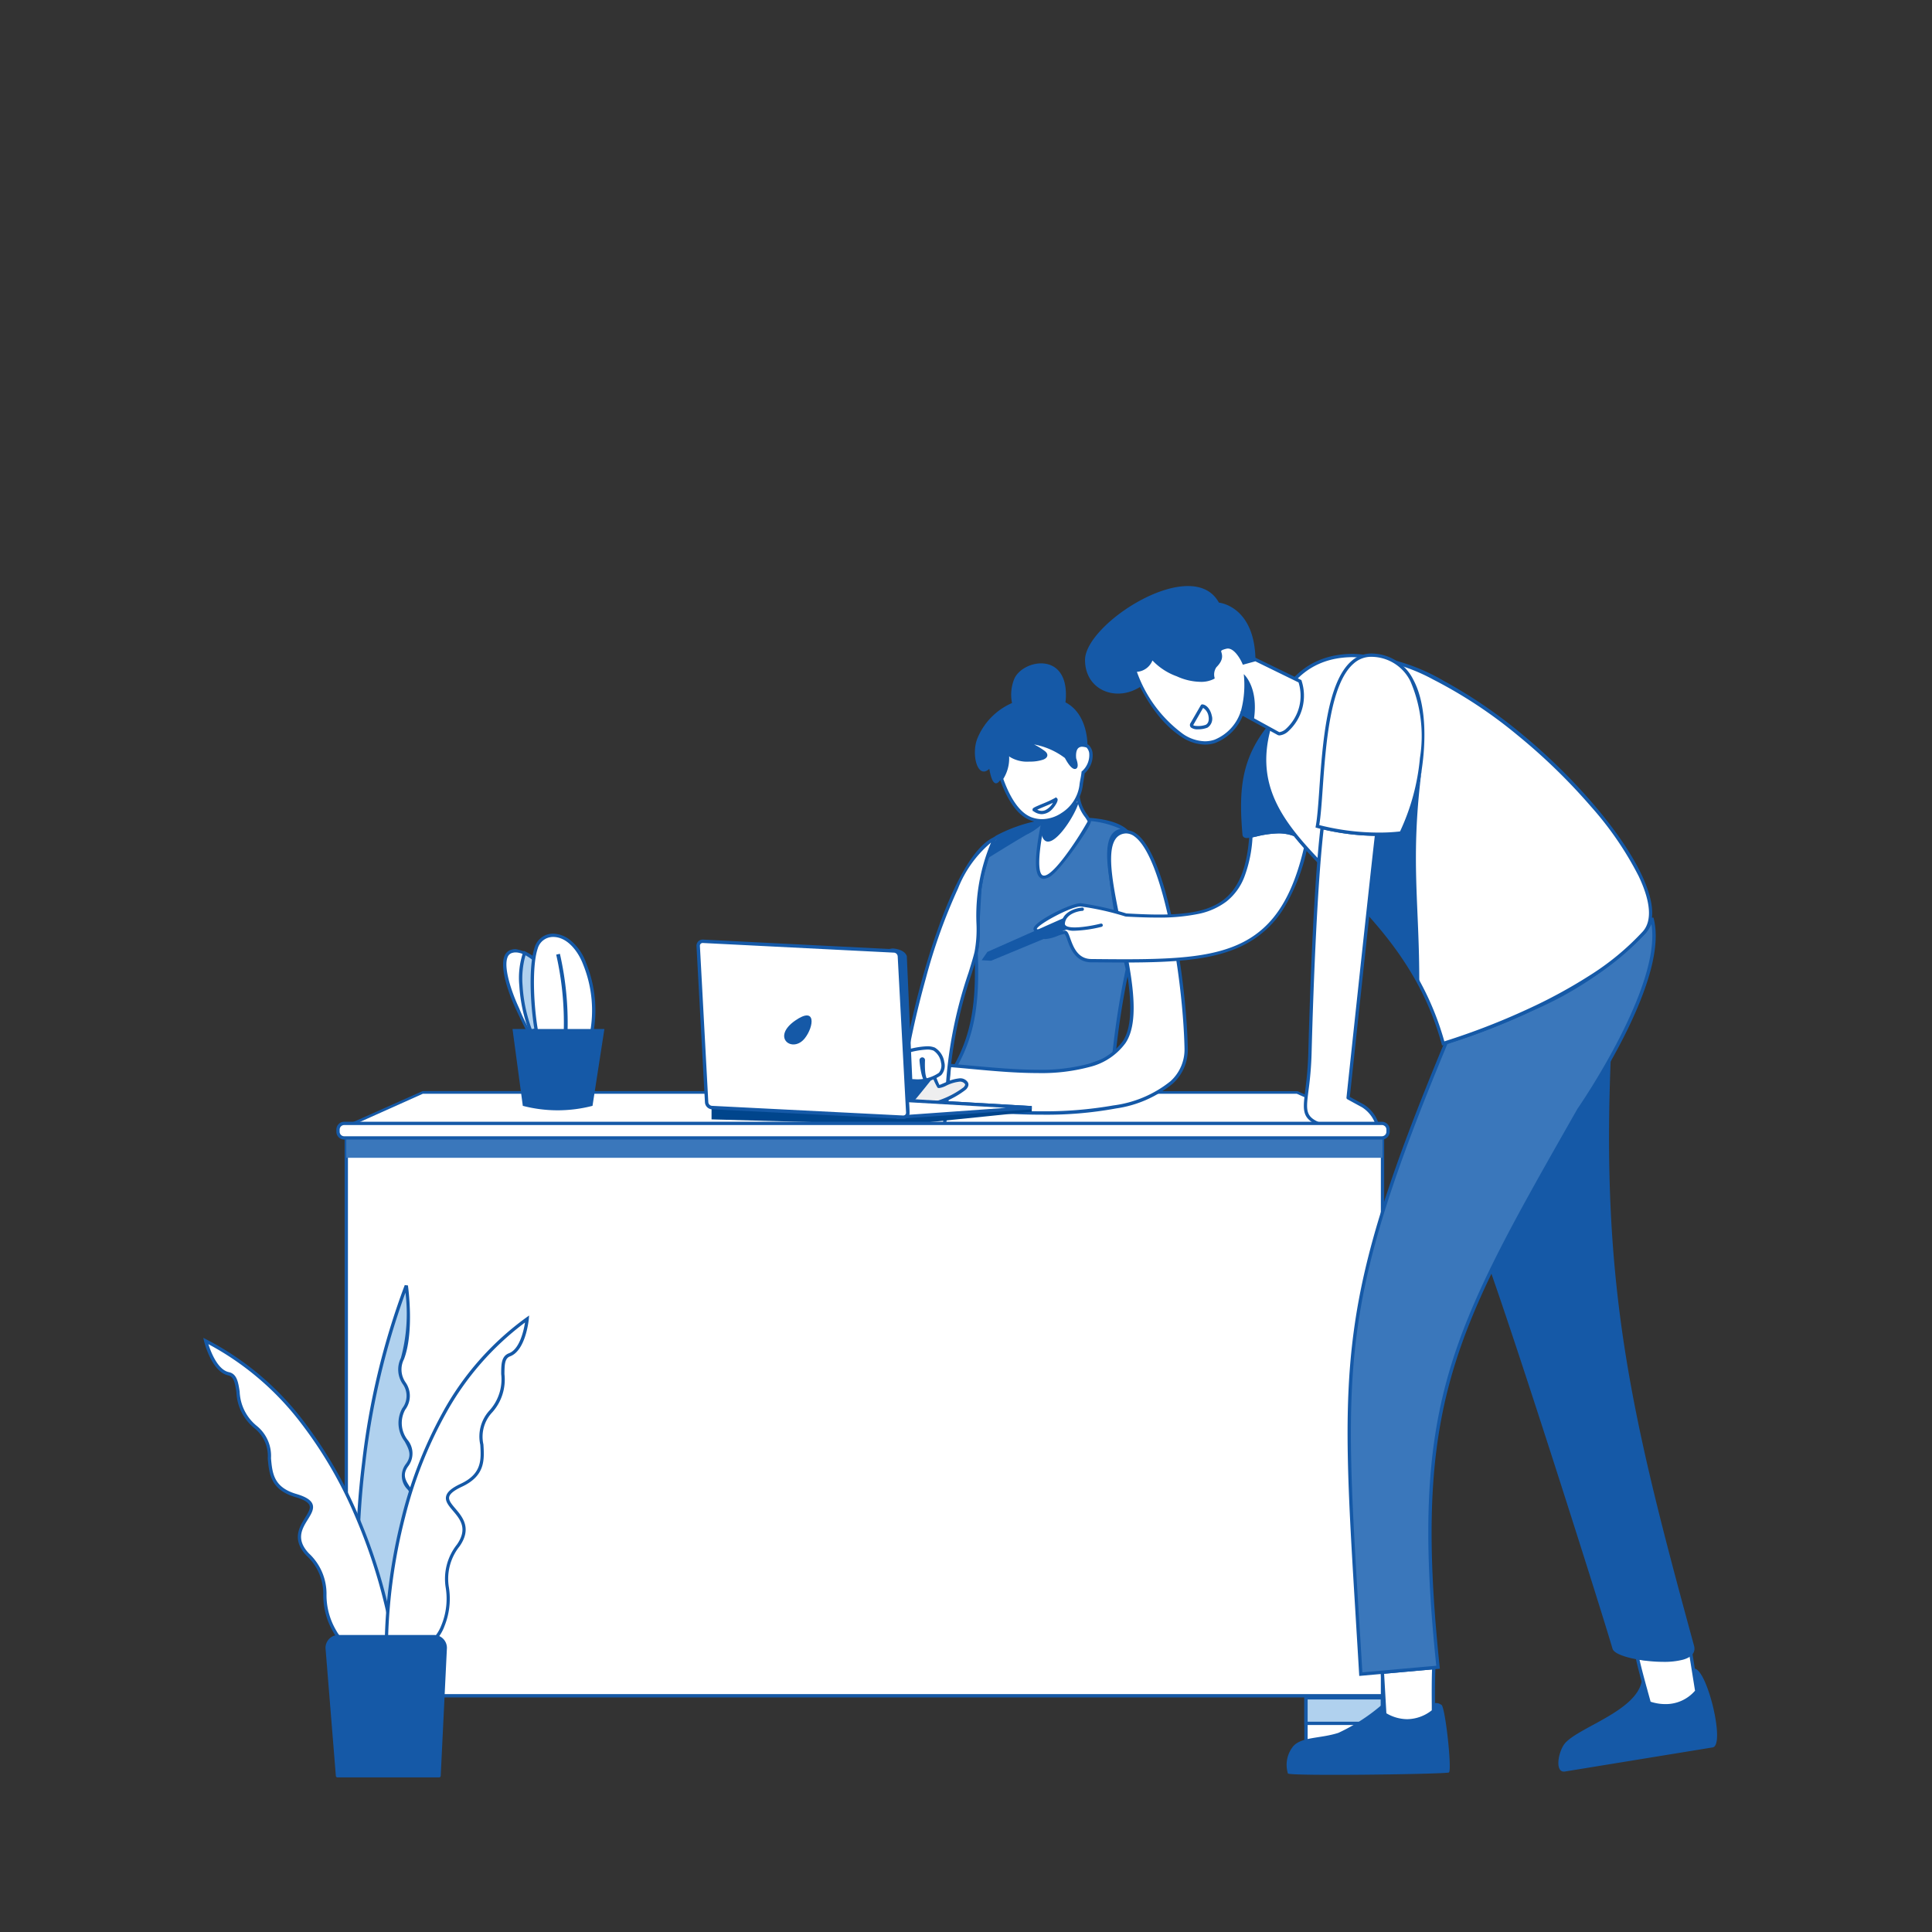 <svg xmlns="http://www.w3.org/2000/svg" xmlns:xlink="http://www.w3.org/1999/xlink" width="169.911" height="169.911" viewBox="0 0 169.911 169.911"><rect x="0" y="0" width="169.911" height="169.911" fill="#333333" stroke="none"/><defs><style>.a{fill:none;}.b{fill:#fff;}.c{fill:#1559a7;}.d{fill:#b0d1ee;}.e{fill:#3a77bb;}.f{fill:#eeeeef;}.g{fill:#00458c;}.h{clip-path:url(#a);}</style><clipPath id="a"><path class="a" d="M0,169.911H169.911V0H0Z"/></clipPath></defs><g transform="translate(0 -1)"><path class="b" d="M0,18.21H6.715V0H0Z" transform="translate(114.855 138.483)"/><path class="c" d="M7.007,18.5H0V0H7.007V18.5ZM.291.292V18.211H6.715V.292Z" transform="translate(114.71 138.338)"/><path class="d" d="M0,2.245H6.715V0H0Z" transform="translate(114.855 150.316)"/><path class="c" d="M7.007,2.536H0V0H7.007V2.536ZM.291.291V2.245H6.715V.291Z" transform="translate(114.71 150.171)"/><path class="b" d="M7.509,0H84.42l7.509,3.361H0Z" transform="translate(29.653 97.075)"/><path class="c" d="M91.976,3.6H.048L0,3.371,7.556,0,84.516.01l7.509,3.361-.048.225h0ZM7.581.235.6,3.361H91.425L84.443.235Z" transform="translate(29.606 96.957)"/><path class="b" d="M0,49.063H91.13V0H0Z" transform="translate(30.455 101.073)"/><path class="c" d="M91.421,49.354H0V0H91.421V49.354ZM.291.291V49.062h90.84V.291Z" transform="translate(30.309 100.927)"/><path class="e" d="M0,1.751H91.13V0H0Z" transform="translate(30.455 101.072)"/><g transform="translate(0 1)"><path class="e" d="M3.708,1.569c-.076.052-.152.108-.225.166h0q-.2.469-.371.911h0l-.081.219h0c-.08.218-.152.431-.219.639l-.065.207h0l-.061.2h0l-.057.2h0l-.054.2h0l-.05.195h0L2.477,4.7h0c-.031.127-.059.252-.085.375l-.037.183h0l-.035.18-.033.178-.029.176h0c-.019.116-.036.231-.052.344L2.182,6.3l-.02.166h0l-.018.163-.016.161h0l-.015.159h0L2.1,7.109h0l-.011.154h0l-.009.153-.008.15-.006.149-.005.146,0,.145h0l0,.142h0l0,.14,0,.139h0V8.7h0v.134h0v.133h0v.26h0v.128h0v.126h0v.125h0v.124h0v.123h0V9.98h0l0,.121h0l0,.119h0c0,.159-.011.314-.022.468h0c-.006.077-.012.153-.019.229H2c-.007.075-.015.15-.025.225h0c-.024.187-.056.372-.1.554h0C2.02,15.452,1.815,18.671,0,21.827c.784-.105,1.347,1.017,2.191,1.017.795,0,3.532-.258,5.922-.338,2.158-.072,4.2-1.126,5.865-1.548a73.291,73.291,0,0,1,1.205-7.745,70.8,70.8,0,0,1-1.446-8.082c-.373-2.277-.26-3.927.881-4.124.067-.011.479.112.546.111-1.9-1.89-9.112-1.147-11.455.449" transform="translate(83.97 72.035)"/><path class="c" d="M2.465,23.135a1.992,1.992,0,0,1-1.182-.559l-.021-.017a1.592,1.592,0,0,0-.879-.448.623.623,0,0,0-.089.006L0,22.157.147,21.9c1.747-3.038,2.008-6.1,1.863-10.052l0-.037.017-.033c.019-.1.055-.292.083-.509.008-.06.018-.14.025-.222s.014-.158.019-.224c.01-.15.017-.3.021-.461l.007-.607,0-.907L2.292,6.6l.043-.337c.016-.116.034-.231.052-.348l.136-.724c.023-.109.047-.215.073-.328l.012-.052.34-1.2c.074-.226.146-.437.221-.645l.082-.22c.123-.322.245-.622.374-.918l.044-.056c.068-.054.144-.11.232-.171A13.388,13.388,0,0,1,9.866.037C10.246.012,10.631,0,11.011,0c2.777,0,4,.632,4.529,1.162l.245.244-.346,0a1.469,1.469,0,0,1-.269-.053A2.447,2.447,0,0,0,14.9,1.3c-.913.158-1.157,1.451-.748,3.954a68.8,68.8,0,0,0,1.392,7.829l0,.015.057.262-.007.032a71.534,71.534,0,0,0-1.2,7.729l-.011.1-.1.025c-.537.136-1.116.34-1.729.556l0,0a14.144,14.144,0,0,1-4.161.994c-1.355.046-2.827.148-3.9.223C3.56,23.084,2.826,23.135,2.465,23.135ZM11.019.29h0c-.365,0-.747.012-1.134.037a13.328,13.328,0,0,0-5.82,1.506c-.067.045-.13.092-.189.137-.127.294-.246.587-.353.87l-.081.219c-.077.21-.15.423-.217.633L2.892,4.878c-.03.123-.058.247-.084.371l-.133.712c-.02.118-.037.237-.052.339L2.47,8.981l0,.774-.008.614c0,.173-.012.328-.022.474,0,.07-.011.152-.019.232s-.017.162-.026.231c-.025.193-.056.374-.1.551C2.444,15.767,2.2,18.8.521,21.831a2.166,2.166,0,0,1,.938.513,1.755,1.755,0,0,0,1.006.5c.358,0,1.158-.055,2-.114,1.083-.075,2.565-.178,3.913-.223a13.914,13.914,0,0,0,4.079-.98l.028-.01c.574-.2,1.116-.392,1.627-.528a71.644,71.644,0,0,1,1.192-7.629l-.043-.2a68.716,68.716,0,0,1-1.4-7.871c-.439-2.678-.115-4.077.99-4.277A8.241,8.241,0,0,0,11.019.291Z" transform="translate(83.696 71.89)"/><path class="c" d="M5.092,0A11.45,11.45,0,0,0,1.074,1.318,8.09,8.09,0,0,0,0,3.36v0H0S2.288,1.928,3.5,1.232A5.54,5.54,0,0,0,4.911.263Z" transform="translate(86.784 72.172)"/><path class="b" d="M12.6,24.731c-1.491,0-3.062-.065-4.671-.193l3.418-.243.409-.029-7.476-.433.006-.106c.072-1.274.15-2.285.244-3.179.606.047,1.245.106,1.921.168,1.807.167,3.855.355,5.787.355a16.405,16.405,0,0,0,4.509-.515,5.432,5.432,0,0,0,3.125-2.029c.611-.88.821-2.3.644-4.352a51.8,51.8,0,0,0-1-5.835c-.7-3.353-1.366-6.519-.513-7.773A1.266,1.266,0,0,1,19.87.017,1.186,1.186,0,0,1,20.07,0c.565,0,1.123.417,1.659,1.24a13.553,13.553,0,0,1,1.391,3.21,52.559,52.559,0,0,1,1.833,9.269c.222,1.9.358,3.727.393,5.3a3.875,3.875,0,0,1-1.14,2.893C21.923,24.241,16.636,24.731,12.6,24.731ZM.314,22.4v0a1.518,1.518,0,0,1-.275-1.179.864.864,0,0,1,.52-.508c-.1.6-.18,1.169-.244,1.686Z" transform="translate(78.971 73.152)"/><path class="c" d="M12.814,25.027c-1.5,0-3.1-.067-4.748-.2v-.291l1.572-.112-5.365-.311.015-.252c.074-1.287.152-2.3.245-3.186l.015-.141.142.011c.621.048,1.281.109,1.919.168h.006c1.819.167,3.882.357,5.8.357a16.13,16.13,0,0,0,4.429-.5A5.3,5.3,0,0,0,19.9,18.59c1.33-1.917.422-6.249-.378-10.071v0l0-.007c-.708-3.38-1.377-6.573-.49-7.878a1.409,1.409,0,0,1,.961-.611A1.317,1.317,0,0,1,20.215,0a1.55,1.55,0,0,1,.929.341c2.037,1.524,3.453,7.977,4.1,13.507.222,1.9.359,3.738.394,5.309a4.037,4.037,0,0,1-1.322,3.136,10.165,10.165,0,0,1-5,2.186A33.677,33.677,0,0,1,12.814,25.027Zm-8-4.177c-.087.857-.159,1.807-.226,2.992l7.33.425,0,.291-1.628.115c.809.035,1.618.053,2.4.053a34.8,34.8,0,0,0,6.4-.515,10.059,10.059,0,0,0,5.025-2.13,3.758,3.758,0,0,0,1.231-2.918c-.034-1.552-.169-3.379-.391-5.282-.61-5.22-2.019-11.838-3.985-13.308a1.244,1.244,0,0,0-.754-.282,1.054,1.054,0,0,0-.175.015,1.11,1.11,0,0,0-.769.488c-.818,1.2-.161,4.339.534,7.66.853,4.071,1.735,8.28.334,10.3a5.552,5.552,0,0,1-3.17,2.082,16.337,16.337,0,0,1-4.556.529c-1.938,0-4.006-.191-5.831-.36l-.2-.018c-.551-.05-1.072-.1-1.575-.138ZM.333,22.615h0a1.65,1.65,0,0,1-.288-1.3,1.017,1.017,0,0,1,.6-.6l.246-.109-.044.266C.753,21.459.671,22.025.6,22.56l-.271.055Zm.177-1.476a.589.589,0,0,0-.189.269.984.984,0,0,0,.057.628C.421,21.728.466,21.426.511,21.138Z" transform="translate(78.825 73.006)"/><path class="b" d="M.1,1.515A1.6,1.6,0,0,1,.444,2.926c-2.138,10.693,4.132-.154,4.119-.192A5.332,5.332,0,0,1,3.541.331C3.525-.852.1,1.515.1,1.515" transform="translate(91.251 69.51)"/><path class="c" d="M.69,7.925a.513.513,0,0,1-.272-.074C.062,7.634-.324,6.9.448,3.04a1.462,1.462,0,0,0-.3-1.279L.024,1.638l.143-.1C.689,1.177,2.46,0,3.33,0A.589.589,0,0,1,3.6.057a.437.437,0,0,1,.23.416,3.443,3.443,0,0,0,.735,1.874l0,.006a2.326,2.326,0,0,1,.277.479c.106.314-2.413,3.957-3.4,4.745A1.307,1.307,0,0,1,.69,7.925ZM3.317.284h0a8.268,8.268,0,0,0-2.855,1.4A1.794,1.794,0,0,1,.733,3.1C-.039,6.963.393,7.55.615,7.623a.3.3,0,0,0,.1.015c.52,0,1.461-1.163,2.159-2.139A29.36,29.36,0,0,0,4.551,2.872a3.351,3.351,0,0,0-.225-.364l0,0A3.731,3.731,0,0,1,3.542.476c0-.122-.051-.149-.072-.161A.331.331,0,0,0,3.317.285Z" transform="translate(91.105 69.367)"/><path class="c" d="M.177,1.837A1.841,1.841,0,0,1,.142,2.1c-.053.266-.1.514-.142.753C.485,5.468,3.252,1.106,3.355,0c0,0-.165.31-.443.293A3.612,3.612,0,0,1,.177,1.837" transform="translate(91.553 70.34)"/><path class="b" d="M0,3.333c.511,1.456,1.364,3.12,2.667,3.555A3.518,3.518,0,0,0,7,3.936c.032-.347.139-.719.178-1.143a2.028,2.028,0,0,0,.682-1.751,1.015,1.015,0,0,0-.3-.568c-1.209-.414-1.182.7-1.137,1.094.373,1.093-.125.99-.72-.121C5.453.975,3.443.225,2.008,0c.311.3.847.39,1.687,1,.989.721-2.083.948-2.845.324A1.92,1.92,0,0,1,.518.978,3.576,3.576,0,0,1,0,3.333" transform="translate(88.074 65.143)"/><path class="c" d="M3.739,7.325a3.014,3.014,0,0,1-.955-.155C1.4,6.708.519,4.932.025,3.524L0,3.454l.043-.062A3.405,3.405,0,0,0,.535,1.15L.8,1.036a1.787,1.787,0,0,0,.307.322,2.811,2.811,0,0,0,1.54.33,3.184,3.184,0,0,0,1.083-.153c.137-.055.177-.107.18-.121s-.021-.067-.135-.151A6.655,6.655,0,0,0,2.687.625l0,0,0,0A2.325,2.325,0,0,1,2.069.249L2.192,0C3.63.226,5.71.988,6,1.523a2.488,2.488,0,0,0,.574.789,1.6,1.6,0,0,0-.121-.552A1.386,1.386,0,0,1,6.759.542a.769.769,0,0,1,.495-.16,1.645,1.645,0,0,1,.519.1l.051.031a1.158,1.158,0,0,1,.343.647,2.113,2.113,0,0,1-.685,1.849c-.022.2-.057.392-.091.574l0,.01,0,.016c-.032.17-.062.331-.076.485A3.712,3.712,0,0,1,5.6,6.742,3.416,3.416,0,0,1,3.739,7.325ZM.836,1.51A3.4,3.4,0,0,1,.324,3.5c.47,1.317,1.294,2.976,2.551,3.4a2.72,2.72,0,0,0,.862.14A3.128,3.128,0,0,0,5.44,6.5,3.417,3.417,0,0,0,7.02,4.066c.015-.172.048-.345.083-.528s.075-.393.1-.614L7.2,2.865l.044-.038a1.894,1.894,0,0,0,.633-1.614A.883.883,0,0,0,7.649.747,1.3,1.3,0,0,0,7.256.673a.493.493,0,0,0-.314.1c-.266.214-.226.764-.207.927.183.526.174.824-.026.911a.239.239,0,0,1-.093.019c-.233,0-.535-.334-.874-.966A6.383,6.383,0,0,0,3.031.471a6.451,6.451,0,0,1,.913.557c.185.135.27.277.252.422s-.14.268-.36.355a3.616,3.616,0,0,1-1.217.175,2.916,2.916,0,0,1-1.7-.4C.89,1.559.862,1.534.836,1.51Z" transform="translate(87.912 65)"/><path class="c" d="M8.043,8.249c.6,1.11,1.093,1.214.72.121C8.718,7.976,8.691,6.862,9.9,7.276c0,0,.1-2.8-1.936-3.85a4.938,4.938,0,0,0,.042-.678c0-3.81-3.82-3.041-4.542-1.388a3.689,3.689,0,0,0-.2,2.127A5.782,5.782,0,0,0,.189,6.674c-.506,1.4.054,3.552,1.08,2.6.114.686.332,1.456.721,1.233l.015.025L2,10.5a.677.677,0,0,0,.147-.13,3.4,3.4,0,0,0,.7-2.591,1.9,1.9,0,0,0,.332.349c.762.624,3.835.4,2.845-.324-.84-.613-1.376-.705-1.687-1,1.435.225,3.445.975,3.7,1.449" transform="translate(85.738 58.342)"/><path class="b" d="M8.34,0C3.263,2.3-1.387,25.579.384,25.382c.232-.025,2.965,1.139,3.53-.206a9.816,9.816,0,0,0,.233-2.066A38.5,38.5,0,0,1,6.207,11.8c.242-.782.435-1.416.532-1.837C7.272,7.625,6.166,5,8.34,0" transform="translate(79.114 73.77)"/><path class="c" d="M2.783,26.1a7.234,7.234,0,0,1-1.9-.35l-.016,0a3.2,3.2,0,0,0-.333-.086l-.035,0c-.13,0-.307-.076-.406-.441C-.706,22.294,3.653,2.157,8.424,0l.193.19a16.32,16.32,0,0,0-1.42,7.4,11.086,11.086,0,0,1-.173,2.534c-.1.439-.3,1.1-.534,1.848A38.244,38.244,0,0,0,4.436,23.25a9.5,9.5,0,0,1-.244,2.115A1.36,1.36,0,0,1,2.783,26.1ZM.537,25.369a1.98,1.98,0,0,1,.429.1,6.993,6.993,0,0,0,1.821.34c.6,0,.982-.188,1.137-.559a10.507,10.507,0,0,0,.222-2.018A38.5,38.5,0,0,1,6.213,11.889c.25-.81.434-1.415.528-1.826a10.821,10.821,0,0,0,.165-2.468v0A16.56,16.56,0,0,1,8.186.464,10.105,10.105,0,0,0,5.285,4.5a49.352,49.352,0,0,0-2.837,7.928C.771,18.438.023,23.855.376,25.143c.038.137.088.229.125.229l.011,0Z" transform="translate(78.97 73.637)"/><path class="f" d="M2.127,0a9.257,9.257,0,0,0,.72,2.079C3.087,2.24,4.74,1,5.3,1.8c.529.756-3.964,2.608-5.186,1.873L0,1.572.13.558S2.139.046,2.127,0" transform="translate(79.684 93.452)"/><path class="c" d="M1.072,4.106a1.74,1.74,0,0,1-.888-.188l-.066-.04L0,1.7.144.562l.1-.025C1.109.316,2.09.052,2.2,0l.061.124.158-.04,0,0A8.855,8.855,0,0,0,3.077,2.08c.04,0,.293-.114.478-.194l.009,0A3.614,3.614,0,0,1,4.871,1.5a.784.784,0,0,1,.694.333c.074.107.153.333-.145.652A7.741,7.741,0,0,1,1.072,4.106ZM2.173.318C1.92.405,1.445.53.407.8L.29,1.71.4,3.7a1.6,1.6,0,0,0,.673.118A7.69,7.69,0,0,0,5.207,2.29c.068-.073.174-.207.118-.287a.527.527,0,0,0-.463-.209,3.434,3.434,0,0,0-1.19.358,1.931,1.931,0,0,1-.62.207.244.244,0,0,1-.14-.039A6.243,6.243,0,0,1,2.173.318Z" transform="translate(79.538 93.332)"/><path class="c" d="M0,.015C.217,0,2.073,0,2.073,0S.126,2.441.122,2.35,0,.015,0,.015" transform="translate(79.886 94.663)"/><path class="c" d="M.275,2.647a.118.118,0,0,1-.043-.009l-.1-.031L.13,2.5C.126,2.424.036.713.008.19V.169L0,.023.147.016C.362.006,2.14,0,2.226,0h.3L2.34.237C.608,2.41.39,2.647.275,2.647ZM1.922.293C1.642.294.7.3.306.3l.03.56c.022.425.05.949.068,1.29C.817,1.671,1.671.608,1.922.293Z" transform="translate(79.733 94.516)"/><path class="b" d="M0,.381A4.731,4.731,0,0,1,2.607.1c.589.26,1.1,1.6.514,2.188-.61.606-2.072.652-2.988.569Z" transform="translate(79.551 92.16)"/><path class="c" d="M.984,3.182c-.325,0-.586-.019-.712-.031L.146,3.14,0,.421.107.387A7.4,7.4,0,0,1,2.128,0a1.727,1.727,0,0,1,.69.117,1.787,1.787,0,0,1,.829,1.272,1.251,1.251,0,0,1-.271,1.152A3.629,3.629,0,0,1,.984,3.182ZM2.131.29A7.114,7.114,0,0,0,.3.631L.423,2.872c.185.014.376.021.566.021A3.3,3.3,0,0,0,3.17,2.334a1.011,1.011,0,0,0,.19-.891A1.533,1.533,0,0,0,2.7.383,1.441,1.441,0,0,0,2.131.29Z" transform="translate(79.399 92.015)"/><path class="b" d="M.011.907C-.147.854,1.43.3,1.889.007,2.1-.127,1.222,1.823.011.907" transform="translate(90.953 70.307)"/><path class="c" d="M.811,1.481a1.218,1.218,0,0,1-.723-.258L.015,1.2,0,1.087C-.006.945.082.9.881.565a9.864,9.864,0,0,0,1.076-.5L2.066,0l.108.1c.153.187-.247.739-.44.938A1.3,1.3,0,0,1,.811,1.481Zm.983-1C1.559.6,1.27.718.994.834c-.172.072-.419.177-.58.252a.848.848,0,0,0,.4.106.784.784,0,0,0,.311-.066A1.6,1.6,0,0,0,1.794.484Z" transform="translate(90.807 70.122)"/><path class="c" d="M0,.216A.242.242,0,1,1,.482.269C.482.274.405,1.7.709,1.936c.023.132-.013.177-.145.2C.168,2.2-.014.348,0,.216" transform="translate(80.868 92.99)"/><path class="g" d="M16.977,2.056h0L0,1.591V0L17.235.453l.022.473a.442.442,0,0,1-.246.429L27.743.594l.409-.03.011.354L16.977,2.056Z" transform="translate(62.578 96.853)"/><path class="c" d="M0,.335C.895.174,2.014,0,2.014,0S3.052.027,3.272.678l.6,13.533-.521.065L2.619.9A.536.536,0,0,0,2.1.439Z" transform="translate(76.478 83.412)"/><path class="b" d="M0,1.425H0A.444.444,0,0,0,.244,1L.2,0,11.138.633l-.409.03Z" transform="translate(79.592 96.784)"/><path class="c" d="M.243,1.776h0L0,1.462l.3-.007.21.012v.291l-.267.018Zm.717-.052h0L.886,1.448a.3.3,0,0,0,.164-.291L1,0l.162.009L12.1.643l0,.29L.96,1.724ZM1.3.309h0l.039.835a.626.626,0,0,1-.045.265L9.826.8,1.3.309Z" transform="translate(78.64 96.63)"/><path class="b" d="M.415,0,17.231.85a.5.5,0,0,1,.462.463l.738,13.743a.389.389,0,0,1-.415.419L1.2,14.626a.5.5,0,0,1-.463-.463L0,.419A.389.389,0,0,1,.415,0" transform="translate(61.403 82.782)"/><path class="c" d="M18.189,15.775h-.031l-16.815-.85a.653.653,0,0,1-.6-.6L0,.578A.546.546,0,0,1,.157.157.556.556,0,0,1,.547,0H.572L17.389.85a.655.655,0,0,1,.6.605L18.731,15.2a.537.537,0,0,1-.541.578ZM.544.3a.238.238,0,0,0-.175.07A.248.248,0,0,0,.3.561L1.039,14.3a.352.352,0,0,0,.321.322l16.815.849h0a.254.254,0,0,0,.184-.069.25.25,0,0,0,.07-.193L17.694,1.471a.352.352,0,0,0-.321-.322L.557.3Z" transform="translate(61.254 82.632)"/><path class="c" d="M.964.455C2.85-.859,2.616.99,1.821,2,.755,3.364-1.171,1.944.964.455" transform="translate(68.964 89.304)"/><path class="c" d="M7.337,1.06C6.908,3.7,1.867,5.129.608,6.536-.012,7.229-.363,9.2.583,9.048L13.572,6.929C14.707,6.744,13.086.03,11.958,0l.17,1.682h0l.045.3A3.83,3.83,0,0,1,7.989,3.017l-.081-.3-.076-.036c-.144-.39-.311-1.138-.495-1.621" transform="translate(137.052 146.748)"/><path class="b" d="M0,.645C.285,1.965.747,3.519,1.041,4.621A3.83,3.83,0,0,0,5.224,3.589L4.65,0H4.355A7.329,7.329,0,0,1,0,.645" transform="translate(144 145.144)"/><path class="c" d="M2.6,5.144A4.517,4.517,0,0,1,1.135,4.9a.147.147,0,0,1-.089-.1c-.08-.3-.171-.624-.267-.971L.762,3.77C.5,2.832.207,1.77,0,.822A.145.145,0,0,1,.041.69.149.149,0,0,1,.146.645l.026,0A5.911,5.911,0,0,0,1.228.736a7.04,7.04,0,0,0,3.2-.715A.144.144,0,0,1,4.5,0H4.8A.147.147,0,0,1,4.94.123l.573,3.59a.146.146,0,0,1-.033.117A3.68,3.68,0,0,1,2.6,5.144ZM.334.969h0c.2.874.464,1.839.7,2.69l.026.1c.106.379.182.656.248.9a4.152,4.152,0,0,0,1.3.21A3.386,3.386,0,0,0,5.215,3.691L4.672.291H4.54a7.283,7.283,0,0,1-3.295.739A6.5,6.5,0,0,1,.334.969Z" transform="translate(143.855 144.999)"/><path class="b" d="M18.979.37c-.47,6.694-3.788,7.357-11,6.946A26.57,26.57,0,0,0,4,6.427C3.07,6.427-.411,8.257.04,8.635c.331.278,1.234-.166,1.242-.094.02.174-1.154.531-.584.722.482.161,1.482-.423,1.906-.423s.419,2.481,2.329,2.5c11.139.1,16.549,0,18.859-9.958-.33-.372-.645-.743-.943-1.116-1.422-.579-3.023-.05-3.87.105" transform="translate(91.037 73.147)"/><path class="c" d="M7.966,11.647c-.839,0-1.7-.008-2.615-.016l-.274,0c-1.4-.012-1.846-1.252-2.112-1.992a1.772,1.772,0,0,0-.231-.509,3.1,3.1,0,0,0-.656.193l-.018.006a3.39,3.39,0,0,1-1.019.256A.754.754,0,0,1,.8,9.547C.639,9.494.553,9.411.542,9.3S.59,9.1.729,9a1.508,1.508,0,0,1-.221.018.628.628,0,0,1-.415-.125.26.26,0,0,1-.073-.3c.24-.658,3.275-2.164,4.127-2.164a26.056,26.056,0,0,1,4.021.9c1.17.066,2.087.1,2.886.1,2.807,0,4.512-.4,5.7-1.329C18.077,5.055,18.784,3.28,18.98.5A.146.146,0,0,1,19.1.372c.134-.024.282-.058.453-.1l.009,0h0A8.982,8.982,0,0,1,21.531,0,3.965,3.965,0,0,1,23.05.274a.132.132,0,0,1,.058.045c.288.36.595.723.938,1.109a.143.143,0,0,1,.033.13,16.646,16.646,0,0,1-2.172,5.485,8.755,8.755,0,0,1-3.35,3.034C16.01,11.39,12.745,11.647,7.966,11.647ZM2.749,8.84c.239,0,.339.277.489.7.257.713.644,1.789,1.841,1.8,1.008.01,2.05.02,3.014.02,4.722,0,7.937-.251,10.4-1.535,2.64-1.378,4.271-3.925,5.288-8.257-.313-.352-.6-.691-.874-1.035A3.76,3.76,0,0,0,21.53.292a8.78,8.78,0,0,0-1.906.267c-.14.031-.255.057-.362.078a11.583,11.583,0,0,1-.719,3.487,5.072,5.072,0,0,1-1.578,2.162,6.151,6.151,0,0,1-2.529,1.1,17.041,17.041,0,0,1-3.572.308c-.789,0-1.686-.029-2.745-.089L8.04,7.585h0a23.694,23.694,0,0,0-3.889-.866C3.276,6.717.333,8.324.292,8.7a.31.31,0,0,0,.175.04,2.827,2.827,0,0,0,.693-.145l.007,0a.994.994,0,0,1,.247-.058.157.157,0,0,1,.091.027.16.16,0,0,1,.068.112c.018.16-.148.255-.4.4l0,0a2.516,2.516,0,0,0-.3.192l.023.009a.48.48,0,0,0,.152.021,3.316,3.316,0,0,0,.93-.242l.009,0A2.713,2.713,0,0,1,2.749,8.84Z" transform="translate(90.891 73.002)"/><path class="c" d="M2.382,0C.02,2.918-.216,5.611.125,9.55c.053.618,2.442-.81,4.471.015C2.415,6.828,1.219,3.973,2.382,0" transform="translate(109.291 63.847)"/><path class="c" d="M.53,9.947a.471.471,0,0,1-.288-.075.294.294,0,0,1-.118-.219C-.222,5.654.041,2.932,2.413,0l.253.132c-1,3.428-.35,6.249,2.187,9.433l-.169.225a3.677,3.677,0,0,0-1.408-.252,8.806,8.806,0,0,0-1.9.267l-.015,0A4.394,4.394,0,0,1,.53,9.947ZM2.2.755A9.5,9.5,0,0,0,.475,4.811,18.46,18.46,0,0,0,.414,9.629a.179.179,0,0,0,.116.025,4.71,4.71,0,0,0,.777-.134h0a8.992,8.992,0,0,1,1.968-.273,4.323,4.323,0,0,1,1.054.123,11.793,11.793,0,0,1-2-3.67A9.244,9.244,0,0,1,2.2.755Z" transform="translate(109.146 63.755)"/><path class="c" d="M8.577,0A16.544,16.544,0,0,1,4.554,2.645C2.964,3.16,1.373,2.977.6,3.8a2.584,2.584,0,0,0-.486,2.42c.159.243,13.863.061,14.155-.091S13.957.4,13.619.187s-.371-.132-.713-.181l0,.211c0,.316,0,.516,0,.516a3.591,3.591,0,0,1-4.276.273Z" transform="translate(113.154 149.751)"/><path class="b" d="M0,.4.217,4.1a3.592,3.592,0,0,0,4.276-.273s0-.2,0-.516C4.483,2.5,4.479.924,4.521,0Z" transform="translate(121.573 146.66)"/><path class="c" d="M2.342,4.985A3.967,3.967,0,0,1,.3,4.382L.231,4.343,0,.431,4.829,0,4.821.167c-.04.852-.04,2.265-.034,3.3l.006.588L4.736,4.1A3.836,3.836,0,0,1,2.342,4.985ZM4.523.32.308.7l.2,3.475a3.645,3.645,0,0,0,1.827.519A3.537,3.537,0,0,0,4.5,3.913l0-.444C4.492,2.692,4.488,1.249,4.523.32Z" transform="translate(121.419 146.5)"/><path class="c" d="M4.966,8.788C2.824,10.268,0,9.2,0,6.5,0,3.279,9.467-2.79,11.773,1.458c0,0,3.13.275,3.217,5.006l-1.026.283h0v0h0l0-.005h0l0-.008h0l0-.01h0l0-.011h0l-.006-.014h0l-.007-.015h0l-.008-.017h0l-.009-.019h0l-.009-.02h0L13.9,6.6h0l-.011-.023h0l-.012-.025h0l-.013-.026h0L13.845,6.5h0l-.015-.028-.015-.029h0l-.016-.03h0l-.017-.03h0l-.018-.032-.019-.032h0l-.019-.033h0l-.02-.033h0l-.021-.034h0l-.022-.034h0l-.022-.035h0l-.023-.035h0l-.023-.035-.025-.035-.025-.035-.026-.035h0l-.026-.034h0l-.027-.034-.027-.035-.028-.034h0l-.029-.033h0l-.029-.032-.03-.033-.031-.031-.031-.031h0l-.032-.03h0l-.032-.029-.033-.028h0l-.033-.026h0l-.034-.025h0l-.035-.025-.035-.023h0l-.035-.022-.036-.02-.036-.019-.037-.017h0L12.842,5.4,12.8,5.388h0l-.038-.011h0l-.038-.01-.039-.008-.039-.005-.039,0H12.53l-.04,0-.041.006-.041.008-.059.015-.054.015-.051.014-.047.014-.044.015-.04.014h0l-.037.015h0l-.034.015-.03.013-.028.015h0l-.025.015h0l-.022.015h0l-.02.015h0l-.017.015h0l-.015.015h0L11.87,5.6h0l-.011.016h0l-.009.015h0l-.007.016h0l0,.016h0l0,.017h0l0,.017h0v.017l0,.036h0l0,.019h0l.007.039h0l0,.02.023.087c.008.03.015.063.022.1h0l.009.053h0l0,.027h0l0,.028,0,.029v.03h0v.03h0l0,.031,0,.032,0,.033h0l-.007.034-.009.035-.011.036h0l-.012.036h0l-.015.037-.017.039-.02.04-.022.041-.025.042-.027.043-.03.044-.033.046-.036.047-.04.048-.043.049-.047.05-.05.052a1.274,1.274,0,0,0-.212,1.026s-1.1.637-3.113-.247l-.093-.042-.091-.041-.088-.04-.085-.041-.083-.04-.081-.04-.078-.04h0l-.076-.039-.073-.039h0l-.071-.038h0l-.068-.038h0l-.067-.037h0L7.11,7.3l-.062-.037-.06-.036L6.93,7.187l-.056-.035L6.82,7.117h0l-.051-.035-.05-.034L6.67,7.014l-.046-.033h0L6.58,6.949h0l-.042-.032h0L6.5,6.885h0l-.039-.031-.037-.03-.036-.03-.034-.029h0l-.032-.029h0l-.031-.027h0l-.029-.027-.027-.027h0L6.2,6.629h0L6.179,6.6l-.023-.025h0l-.022-.024h0l-.021-.023h0l-.019-.022h0l-.019-.022-.017-.021h0l-.016-.02h0l-.015-.019-.014-.019L6,6.39H6l-.011-.017h0l-.011-.016h0l-.009-.015h0l-.009-.015h0l-.008-.013h0L5.94,6.3h0l-.006-.012-.006-.011h0l-.005-.011h0l0-.009h0l0-.008h0l0-.008h0l0-.007h0l0-.005h0v0h0v0h0v0h0v0h0v0h0v0h0v.006h0l0,.008h0l0,.01h0l0,.011h0l0,.012h0l0,.014L5.872,6.3h0l-.006.017h0l-.006.018h0l-.007.019h0l-.008.02h0L5.835,6.4h0l-.009.022h0l-.01.023h0l-.011.023h0l-.011.025h0l-.012.025h0l-.013.026-.014.026L5.741,6.6h0l-.015.027h0l-.016.028h0l-.017.028-.018.029h0l-.018.029-.019.029-.02.029h0L5.6,6.825l-.022.029-.023.029-.024.029L5.5,6.94h0l-.025.028L5.45,7l-.027.027-.028.027-.029.026-.03.026L5.3,7.128l-.033.024-.033.024L5.2,7.2l-.035.022h0l-.036.02-.037.02h0l-.039.018-.04.018-.04.016-.042.015-.043.013-.044.012L4.8,7.365l-.047.009-.047.008-.049.006-.05,0-.051,0H4.508l-.053,0-.054,0-.056-.005h0v0l0,0h0l0,0,0,.005,0,0v0l0,.007,0,.008v0l0,.006,0,.009,0,.009h0l0,.011,0,.012,0,.006,0,.006.005.013.005.014h0l.005.013.006.015,0,.011,0,.005.006.017.006.017,0,0,0,.013.008.019.006.016v0l.008.02.008.02,0,.009.005.012.009.022.009.022h0l.01.022.01.024.005.014,0,.01.011.025.011.025,0,0,.009.021.012.026.009.021,0,.006.012.027.012.027,0,.01.009.019.013.029.012.028v0l.013.03.014.03.007.016.007.015.015.032.015.032,0,0,.013.029.016.033.016.034.016.033.016.035,0,.009.012.026.016.035.015.03,0,.005.018.036.018.036.008.016.01.02.018.037.019.038h0l.019.037Z" transform="translate(95.424 51.541)"/><path class="c" d="M10.777,51.65C9.6,47.683,2.879,26.492,0,18.336,1.983,14.252,4.528,9.8,7.653,4.3c.006-.006.006-.012.012-.018l.006-.006C7.752,4.154,8.957,2.41,10.321,0c-.813,20.132,1.89,31.518,7.337,51.48.556,2.018-6.605,1.112-6.88.17" transform="translate(131.187 93.314)"/><path class="c" d="M0,13.275A143.206,143.206,0,0,1,7.922,0C4.8,5.5,2.253,9.952.269,14.036c-.094-.269-.181-.521-.269-.761" transform="translate(130.918 97.615)"/><path class="c" d="M2.7,0C2.68.363,2.662.72,2.65,1.071,1.287,3.481.082,5.225,0,5.348.064,5.2,1.188,2.75,2.7,0" transform="translate(138.857 92.244)"/><path class="c" d="M15.541,53.978a13,13,0,0,1-2.9-.336c-.933-.227-1.494-.514-1.582-.81C9.834,48.682,2.736,26.313.021,18.763L0,18.7l.028-.057A145.066,145.066,0,0,1,7.973,5.338c0-.009,1.162-2.54,2.692-5.338l.273.076c-.966,21.112,1.836,32.522,7.29,52.5.088.324.08.911-.969,1.21A6.575,6.575,0,0,1,15.541,53.978ZM10.619.7C9.225,3.291,8.233,5.463,8.225,5.48L8.2,5.517A147.291,147.291,0,0,0,.316,18.725C3.05,26.337,10.124,48.637,11.342,52.75c.131.441,2.369.943,4.2.943a6.125,6.125,0,0,0,1.637-.184c.927-.263.807-.706.767-.852C15.314,43.01,13.2,35,11.924,27.028A126.989,126.989,0,0,1,10.619.7Z" transform="translate(130.759 92.175)"/><path class="e" d="M22.852,12.573c-1.363,2.41-2.568,4.154-2.65,4.277l-.006.006c-.006.006-.006.012-.012.018-3.124,5.5-5.669,9.952-7.653,14.036-5,10.3-6.459,18.283-4.716,34.976l-6.793.608C-.569,39.516-1.645,35.391,8.53,10.953,10.3,10.4,20.868,6.968,25.936,1.27A3.126,3.126,0,0,0,26.614,0c.913,3.312-1.621,8.77-3.762,12.573" transform="translate(118.655 80.741)"/><path class="c" d="M1.026,66.691h0l-.009-.149C.909,64.7.8,62.963.712,61.479-.655,39.106-.98,33.79,8.535,10.935l.027-.063.065-.02c2.018-.622,12.337-4.012,17.34-9.641A2.906,2.906,0,0,0,26.614,0L26.9,0c.636,2.309-.257,5.871-2.653,10.588a60.9,60.9,0,0,1-3.785,6.389l-.436.769C9.309,36.6,5.7,42.946,8.1,65.911l.015.147-7.092.633ZM26.723.573a3.238,3.238,0,0,1-.538.832,30.531,30.531,0,0,1-9.764,6.711A60.657,60.657,0,0,1,8.777,11.11C-.684,33.85-.36,39.15,1,61.459c.1,1.57.2,3.224.3,4.915l6.5-.58C5.417,42.854,9.033,36.491,19.768,17.6l.444-.78C20.515,16.383,27.617,6.017,26.723.573Z" transform="translate(118.514 80.701)"/><path class="b" d="M15.706,34.122S27.828,30.6,33.37,24.36C38.538,18.547,7.263-11.98.8,5.169-3.626,16.91,11.579,19.106,15.706,34.122" transform="translate(111.219 57.648)"/><path class="c" d="M15.76,34.448h0l-.038-.142c-1.845-6.711-5.887-10.819-9.453-14.443-4.424-4.5-7.919-8.048-5.449-14.6C2.083,1.908,4.353.14,7.566.008,7.7,0,7.83,0,7.962,0a17.487,17.487,0,0,1,8.008,2.411,42.578,42.578,0,0,1,6.405,4.316c4.839,3.908,9.131,8.892,10.934,12.7,1.121,2.366,1.233,4.158.325,5.18a23.736,23.736,0,0,1-5.077,4.141,46.8,46.8,0,0,1-5.809,3.071A60.2,60.2,0,0,1,15.9,34.407l-.142.041ZM7.945.291c-.128,0-.248,0-.367.007C4.493.425,2.311,2.13,1.091,5.366c-2.4,6.375,1.032,9.868,5.382,14.289l0,0c3.564,3.621,7.6,7.725,9.487,14.427a61.284,61.284,0,0,0,7.318-2.831A44.53,44.53,0,0,0,28.719,28.3a22.967,22.967,0,0,0,4.7-3.887c.825-.929.7-2.61-.37-4.862a29,29,0,0,0-4.2-6.128,51.961,51.961,0,0,0-6.46-6.273A40.512,40.512,0,0,0,14.982,2.26,16.329,16.329,0,0,0,7.945.291Z" transform="translate(111.063 57.502)"/><path class="c" d="M0,12.181a32.773,32.773,0,0,1,4.931,6.7C4.957,11.9,4.123,8,5.155,0h0A20.107,20.107,0,0,1,3.337,5.624a14.992,14.992,0,0,1-2.231.114C.874,6.837.426,9.282,0,12.181" transform="translate(119.887 67.629)"/><path class="b" d="M0,2.035s1.38,3.89,4.173,5.729S8.912,7.3,9.443,5.855c0,0,2.509,1.373,3.209,1.761.524.262,2.749-1.662,1.906-4.592l-1.364-.665L10.645,1.115,9.62,1.4S8.947-.193,8.064.02c-1.294.31.16.546-.955,1.662A1.272,1.272,0,0,0,6.9,2.707s-1.1.637-3.113-.247S1.556.868,1.556.868,1.2,2.177,0,2.035" transform="translate(99.768 56.89)"/><path class="c" d="M6.411,8.741a3.843,3.843,0,0,1-2.1-.708C1.52,6.2.136,2.391.078,2.23L0,2.009l.232.027A1.4,1.4,0,0,0,.4,2.047c.9,0,1.2-.96,1.23-1.069l.28-.006c0,.007.262.674,2.147,1.5A4.878,4.878,0,0,0,6,2.927a2.59,2.59,0,0,0,.951-.159,1.317,1.317,0,0,1,.27-1.043c.5-.5.43-.776.372-1A.478.478,0,0,1,7.6.342c.082-.136.268-.229.641-.319A.855.855,0,0,1,8.443,0c.735,0,1.275.959,1.473,1.372l.959-.265L14.9,3.068l.018.062a4.244,4.244,0,0,1-1.168,4.436,1.331,1.331,0,0,1-.766.366.39.39,0,0,1-.177-.039c-.4-.223-1.435-.79-3.07-1.684a4.3,4.3,0,0,1-2.4,2.383A2.944,2.944,0,0,1,6.411,8.741ZM1.8,1.34h0a1.59,1.59,0,0,1-1.368,1A11.608,11.608,0,0,0,4.468,7.79a3.562,3.562,0,0,0,1.945.659,2.647,2.647,0,0,0,.833-.135A4,4,0,0,0,9.521,5.952l.057-.16.148.082c.025.014,2.515,1.376,3.211,1.761a.1.1,0,0,0,.042.007,1.11,1.11,0,0,0,.579-.3,3.945,3.945,0,0,0,1.092-4.069l-3.8-1.857-1.1.3L9.7,1.6C9.546,1.238,9.019.293,8.434.293a.525.525,0,0,0-.121.014c-.355.085-.44.152-.46.185s0,.092.021.162c.065.246.174.656-.448,1.277a1.13,1.13,0,0,0-.172.893l.021.1-.091.053a2.474,2.474,0,0,1-1.178.243,5.179,5.179,0,0,1-2.064-.484A5.5,5.5,0,0,1,1.8,1.34Z" transform="translate(99.553 56.744)"/><path class="c" d="M0,3.388l1.175.644C1.619,1.128.289,0,.289,0A8.854,8.854,0,0,1,0,3.388" transform="translate(109.095 59.289)"/><path class="b" d="M1.47,0C.925,4.566.555,13.675.395,19.864c-.129,4.995-1.5,5.54,1.765,6.56.335.1,1.318.272,1.549.042s2.657.377,2.7.1a2.937,2.937,0,0,0-1.36-2.093c-.962-.522-1.3-.711-1.3-.711S5.825,4.3,6.263.594A21.179,21.179,0,0,1,1.47,0" transform="translate(114.808 72.774)"/><path class="c" d="M6.3,26.933a9.129,9.129,0,0,1-1.069-.114A10.56,10.56,0,0,0,4.114,26.7a.432.432,0,0,0-.167.021.835.835,0,0,1-.58.15,4.555,4.555,0,0,1-1.1-.166c-2.476-.773-2.4-1.347-2.134-3.483l0-.021a30.109,30.109,0,0,0,.264-3.2C.569,13.3.943,4.56,1.472.128a.142.142,0,0,1,.062-.1A.152.152,0,0,1,1.618,0a.141.141,0,0,1,.032,0A20.986,20.986,0,0,0,6.411.594a.146.146,0,0,1,.143.162C6.3,2.874,5.435,10.879,4.108,23.3l-.057.534.015.008c.157.087.525.29,1.2.656A3.062,3.062,0,0,1,6.7,26.739C6.676,26.875,6.556,26.933,6.3,26.933Zm-2.165-.521a9.567,9.567,0,0,1,1.136.118,10.487,10.487,0,0,0,1.053.112.709.709,0,0,0,.089,0,2.91,2.91,0,0,0-1.285-1.887c-.949-.516-1.3-.711-1.3-.713a.144.144,0,0,1-.073-.142C3.768,23.744,5.78,4.87,6.246.883a21.288,21.288,0,0,1-4.5-.558C1.225,4.782.858,13.418.687,20.013a30.03,30.03,0,0,1-.27,3.249C.154,25.353.106,25.73,2.35,26.43a4.016,4.016,0,0,0,1.028.15.612.612,0,0,0,.374-.073A.526.526,0,0,1,4.131,26.412Z" transform="translate(114.662 72.629)"/><path class="b" d="M5,.011c6.115.533,4.482,11.677,2.363,15.624A19.868,19.868,0,0,1,0,15.05C.632,11.635.095-.418,5,.011" transform="translate(115.86 57.618)"/><path class="c" d="M5.551,16.038a21.479,21.479,0,0,1-5.421-.7L0,15.3l.025-.133c.136-.737.218-1.892.313-3.231l0-.029C.62,7.942,1,2.508,3.18.65A2.619,2.619,0,0,1,4.922,0c.086,0,.173,0,.261.011a4.118,4.118,0,0,1,3.423,2.3c1.908,3.53.695,10.488-.945,13.542l-.035.064-.072.011A14.827,14.827,0,0,1,5.551,16.038ZM4.909.29A2.289,2.289,0,0,0,3.369.872C1.285,2.651.907,8.014.63,11.93c-.086,1.226-.167,2.383-.3,3.158a21.212,21.212,0,0,0,5.217.66,15.634,15.634,0,0,0,1.889-.1A19.313,19.313,0,0,0,9.185,9.193,12.168,12.168,0,0,0,8.35,2.446,3.846,3.846,0,0,0,5.157.3C5.073.294,4.99.29,4.909.29Z" transform="translate(115.692 57.473)"/><path class="c" d="M7.642,0,.5,3.17,0,3.9l.828.047L8.087.936A.652.652,0,0,0,7.642,0" transform="translate(86.333 80.547)"/><path class="b" d="M.935,0l-.9,1.561c-.278.484,1.036.353,1.278.218C2,1.4,1.524.069.935,0" transform="translate(104.8 62.091)"/><path class="c" d="M.7,2.194a.942.942,0,0,1-.618-.162.309.309,0,0,1-.027-.4L.955.072A.146.146,0,0,1,1.085,0H1.1c.416.048.725.535.816.99A.931.931,0,0,1,1.533,2.05,2.224,2.224,0,0,1,.7,2.194ZM1.152.313h0L.31,1.778a.113.113,0,0,0-.019.049c.031.048.175.076.4.076a1.938,1.938,0,0,0,.7-.108c.325-.182.264-.619.238-.749A1.042,1.042,0,0,0,1.152.313Z" transform="translate(104.654 61.946)"/><path class="b" d="M2.053.009A2.794,2.794,0,0,0,.536.343C0,.677-.423,1.592.762,1.756a7.244,7.244,0,0,0,3.187-.5A19.37,19.37,0,0,0,2.053.009" transform="translate(93.585 79.947)"/><path class="c" d="M1.181,2.035A1.625,1.625,0,0,1,.174,1.8.5.5,0,0,1,0,1.36C.118.236,1.554,0,1.832,0a.146.146,0,0,1,0,.291c-.222,0-1.448.2-1.539,1.1a.2.2,0,0,0,.071.191c.4.344,2.1.078,3.074-.169a.146.146,0,1,1,.071.283,11.218,11.218,0,0,1-2.329.341" transform="translate(93.361 79.816)"/><path class="b" d="M3.435,1.611C3.134,1.159,1.657-.349.541.074s-.3,3.139.6,5.065S2.621,8.154,2.8,8.154s2.322.444,2.081-.637S3.435,1.611,3.435,1.611" transform="translate(44.391 83.616)"/><path class="c" d="M3.984,8.536A6.83,6.83,0,0,1,3.1,8.464H3.092l-.035,0c-.052-.007-.09-.012-.11-.013-.2,0-.438-.222-1.79-3.1C.391,3.713-.284,1.61.122.61A.887.887,0,0,1,.635.084,1.323,1.323,0,0,1,1.106,0,4.037,4.037,0,0,1,3.7,1.677l.019.046c.007.025,1.2,4.807,1.449,5.909a.635.635,0,0,1-.131.6A1.421,1.421,0,0,1,3.984,8.536Zm-.993-.378c.019,0,.066.006.125.013l.014,0h0A6.766,6.766,0,0,0,4,8.244a1.157,1.157,0,0,0,.826-.209.359.359,0,0,0,.061-.34c-.236-1.06-1.428-5.829-1.44-5.876C3.211,1.482,2.075.293,1.1.293A1.035,1.035,0,0,0,.739.356.6.6,0,0,0,.392.719c-.347.857.267,2.879,1.029,4.5A15.137,15.137,0,0,0,2.983,8.162S2.989,8.159,2.992,8.159Z" transform="translate(44.245 83.469)"/><path class="d" d="M2.021,1.415A4.9,4.9,0,0,0,.332,0a6.82,6.82,0,0,0-.32,2.874A13.321,13.321,0,0,0,.883,6.9s1.289-.4,1.289-.679v-4.2Z" transform="translate(45.806 83.812)"/><path class="c" d="M.945,7.272h0L.893,7.149A13.557,13.557,0,0,1,.013,3.076,7.058,7.058,0,0,1,.344.139L.4,0,.539.063A5.067,5.067,0,0,1,2.287,1.53l.019.045.152.606,0,4.233c0,.319-.757.621-1.392.818l-.126.04ZM.557.4A7.47,7.47,0,0,0,.3,3.064a13.324,13.324,0,0,0,.811,3.849A2.883,2.883,0,0,0,2.175,6.4l0-4.183-.141-.546A4.813,4.813,0,0,0,.557.4Z" transform="translate(45.66 83.616)"/><path class="b" d="M.454,8.877c-.436-1.954-.7-6-.117-7.749C.941-.672,3.5-.385,4.594,2.477a10.882,10.882,0,0,1,.569,6.4Z" transform="translate(46.812 82.255)"/><path class="c" d="M5.427,9.169H.486L.461,9.055c-.446-2-.712-6.043-.113-7.828A1.69,1.69,0,0,1,1.943,0H1.98A2.522,2.522,0,0,1,3.49.572a4.509,4.509,0,0,1,1.389,2,11.029,11.029,0,0,1,.574,6.485l-.026.113ZM1.982.291H1.949A1.4,1.4,0,0,0,.623,1.32c-.56,1.675-.316,5.6.1,7.558H5.193a10.768,10.768,0,0,0-.587-6.2C4.184,1.575,3.243.291,1.982.291Z" transform="translate(46.664 82.11)"/><path class="c" d="M0,0H8.082Q7.559,3.379,7.036,6.758a12.169,12.169,0,0,1-6.13,0Z" transform="translate(45.073 90.496)"/><path class="c" d="M.325,0A27.4,27.4,0,0,1,1,6.81L.665,6.787A27.055,27.055,0,0,0,0,.075Z" transform="translate(48.916 83.881)"/><path class="a" d="M0,169.911H169.911V0H0Z" transform="translate(0 0)"/><g class="h" transform="translate(0 0)"><path class="b" d="M0,16.1H5.937V0H0Z" transform="translate(32.299 139.651)"/><path class="c" d="M6.228,16.39H0V0H6.228V16.389ZM.291.291V16.1H5.936V.291Z" transform="translate(32.154 139.505)"/><path class="e" d="M0,1.985H5.937V0H0Z" transform="translate(32.299 150.112)"/><path class="c" d="M6.228,2.275H0V0H6.228V2.275ZM.291.291V1.985H5.938V.291Z" transform="translate(32.154 149.966)"/><path class="e" d="M0,1.985H5.937V0H0Z" transform="translate(32.299 149.412)"/><path class="c" d="M6.228,2.276H0V0H6.228V2.275ZM.291.291V1.985H5.938V.291Z" transform="translate(32.154 149.267)"/><path class="d" d="M.358,31.677A71.117,71.117,0,0,1,.536,15.609,65.453,65.453,0,0,1,4.285,0s.566,4.04-.339,6.416,1.363,2.077.112,4.434,1.587,3.2.306,4.918,1.484,2.362.533,4.15-2.006,3.57-1.005,4.793,1.523,1.8.757,3.048,1.35,2.55.531,3.816-4.822.1-4.822.1" transform="translate(31.447 113.069)"/><path class="c" d="M3.568,32.361a12.962,12.962,0,0,1-3.107-.491l-.091-.027-.013-.094a71.832,71.832,0,0,1,.177-16.1A65.371,65.371,0,0,1,4.293,0l.28.032c.058.421.534,4.175-.347,6.488a1.973,1.973,0,0,0,.145,2.046,2.045,2.045,0,0,1-.04,2.4,2.415,2.415,0,0,0,.2,2.635,1.868,1.868,0,0,1,.09,2.3c-.6.8-.236,1.325.183,1.932a1.905,1.905,0,0,1,.361,2.2l-.165.309c-.893,1.67-1.737,3.246-.856,4.324l.084.1c.956,1.165,1.483,1.807.684,3.113-.335.55-.037,1.127.279,1.738.35.673.711,1.368.251,2.081C5.166,32.14,4.534,32.361,3.568,32.361ZM4.352.671A65.541,65.541,0,0,0,.824,15.679,72.519,72.519,0,0,0,.635,31.615a12.351,12.351,0,0,0,2.953.453c.847,0,1.39-.175,1.614-.521.368-.569.061-1.16-.263-1.786-.34-.658-.691-1.338-.27-2.026.69-1.13.295-1.612-.661-2.777l-.084-.1c-1-1.228-.075-2.966.825-4.646l.164-.308c.419-.789.048-1.328-.344-1.9a1.692,1.692,0,0,1-.177-2.272c.563-.753.265-1.3-.112-1.988a2.685,2.685,0,0,1-.205-2.91A1.773,1.773,0,0,0,4.12,8.712a2.257,2.257,0,0,1-.166-2.295,14.911,14.911,0,0,0,.4-5.746Z" transform="translate(31.303 113.016)"/><path class="b" d="M16.624,27.026S14.221,7.166,0,0C0,0,.639,2.595,2,2.886s.182,3.141,2.433,4.729-.2,4.894,3.481,5.978-1.475,2.526,1.051,5.193.652,3.784,2.394,6.78,5.262,1.46,5.262,1.46" transform="translate(18.093 117.929)"/><path class="c" d="M14.824,27.829a4.011,4.011,0,0,1-1.775-.384,3.75,3.75,0,0,1-1.595-1.534,6.449,6.449,0,0,1-.9-3.272,4.565,4.565,0,0,0-1.47-3.481c-1.327-1.4-.633-2.522-.127-3.34.265-.427.494-.8.383-1.086-.1-.273-.511-.511-1.243-.727-2.179-.642-2.3-2.038-2.425-3.389a3.121,3.121,0,0,0-1.1-2.609A4.316,4.316,0,0,1,2.914,4.771C2.779,3.9,2.679,3.406,2.189,3.3.747,2.993.1.417.075.307L0,0,.282.142A25.353,25.353,0,0,1,8.848,7.358a38.087,38.087,0,0,1,5.074,8.949,48.2,48.2,0,0,1,3.064,10.974l.013.107-.1.044A5.837,5.837,0,0,1,14.824,27.829ZM.451.557c.212.67.812,2.25,1.8,2.46.709.151.821.872.951,1.707A4.077,4.077,0,0,0,4.737,7.768a3.39,3.39,0,0,1,1.22,2.82c.118,1.312.23,2.552,2.217,3.137.837.246,1.293.533,1.434.9.162.424-.115.871-.408,1.344-.507.82-1.083,1.749.091,2.987a4.86,4.86,0,0,1,1.548,3.66v0a6.118,6.118,0,0,0,.865,3.143,3.467,3.467,0,0,0,1.478,1.418,3.736,3.736,0,0,0,1.65.356,5.5,5.5,0,0,0,1.848-.336,48.013,48.013,0,0,0-3.257-11.338A37.221,37.221,0,0,0,8.516,7.4,25.128,25.128,0,0,0,.451.557Z" transform="translate(17.876 117.657)"/><path class="b" d="M0,29.21S-.593,9.215,12.4,0c0,0-.243,2.661-1.549,3.154s.29,3.133-1.7,5.04S10.08,13,6.6,14.626s1.837,2.277-.262,5.291-.079,3.839-1.353,7.062S0,29.21,0,29.21" transform="translate(33.966 115.994)"/><path class="c" d="M1.405,29.8a5.614,5.614,0,0,1-1.3-.143l-.1-.027,0-.109A48.286,48.286,0,0,1,1.388,18.207,38.081,38.081,0,0,1,5.065,8.6,25.352,25.352,0,0,1,12.455.183L12.713,0l-.029.315c-.011.112-.274,2.761-1.642,3.277-.468.176-.493.682-.5,1.56A4.314,4.314,0,0,1,9.394,8.6a3.123,3.123,0,0,0-.7,2.744c.082,1.354.167,2.754-1.891,3.714-.691.323-1.058.619-1.121.9-.066.3.215.634.541,1.017.624.733,1.478,1.738.375,3.322a4.565,4.565,0,0,0-.933,3.658v.006a6.451,6.451,0,0,1-.4,3.368,3.664,3.664,0,0,1-1.773,2.007A4.61,4.61,0,0,1,1.405,29.8ZM12.35.617A25.133,25.133,0,0,0,5.4,8.6a37.226,37.226,0,0,0-3.587,9.1A47.949,47.949,0,0,0,.292,29.4a5.536,5.536,0,0,0,1.153.121A3.547,3.547,0,0,0,5,27.228a6.117,6.117,0,0,0,.385-3.237,4.862,4.862,0,0,1,.983-3.854c.975-1.4.267-2.232-.358-2.967l0,0c-.359-.423-.7-.823-.6-1.265.085-.385.492-.737,1.283-1.106,1.877-.877,1.8-2.117,1.723-3.431A3.394,3.394,0,0,1,9.192,8.39a4.068,4.068,0,0,0,1.063-3.24c0-.845.007-1.575.685-1.83C11.885,2.963,12.241,1.311,12.35.617Z" transform="translate(33.822 115.692)"/><path class="c" d="M9.842,12.236H.91L0,.989A.989.989,0,0,1,.989,0H9.4a.989.989,0,0,1,.988.989Z" transform="translate(28.772 143.934)"/><path class="c" d="M9.987,12.526H1.055a.146.146,0,0,1-.145-.133L0,1.146A1.143,1.143,0,0,1,.332.334,1.121,1.121,0,0,1,1.133,0H9.544a1.135,1.135,0,0,1,1.134,1.134l-.546,11.255A.145.145,0,0,1,9.987,12.526ZM1.133.291a.844.844,0,0,0-.843.843l.9,11.1H9.848l.54-11.109A.841.841,0,0,0,9.544.291Z" transform="translate(28.627 143.789)"/><path class="b" d="M.543,0H91.8a.544.544,0,0,1,.543.543V.731a.544.544,0,0,1-.543.543H.543A.544.544,0,0,1,0,.731V.543A.544.544,0,0,1,.543,0" transform="translate(29.728 98.798)"/><path class="c" d="M91.946,1.565H.688A.69.69,0,0,1,0,.876V.689A.689.689,0,0,1,.688,0H91.946a.689.689,0,0,1,.688.689V.876A.69.69,0,0,1,91.946,1.565ZM.688.291a.4.4,0,0,0-.4.4V.876a.4.4,0,0,0,.4.4H91.946a.4.4,0,0,0,.4-.4V.689a.4.4,0,0,0-.4-.4Z" transform="translate(29.583 98.653)"/></g></g></g></svg>